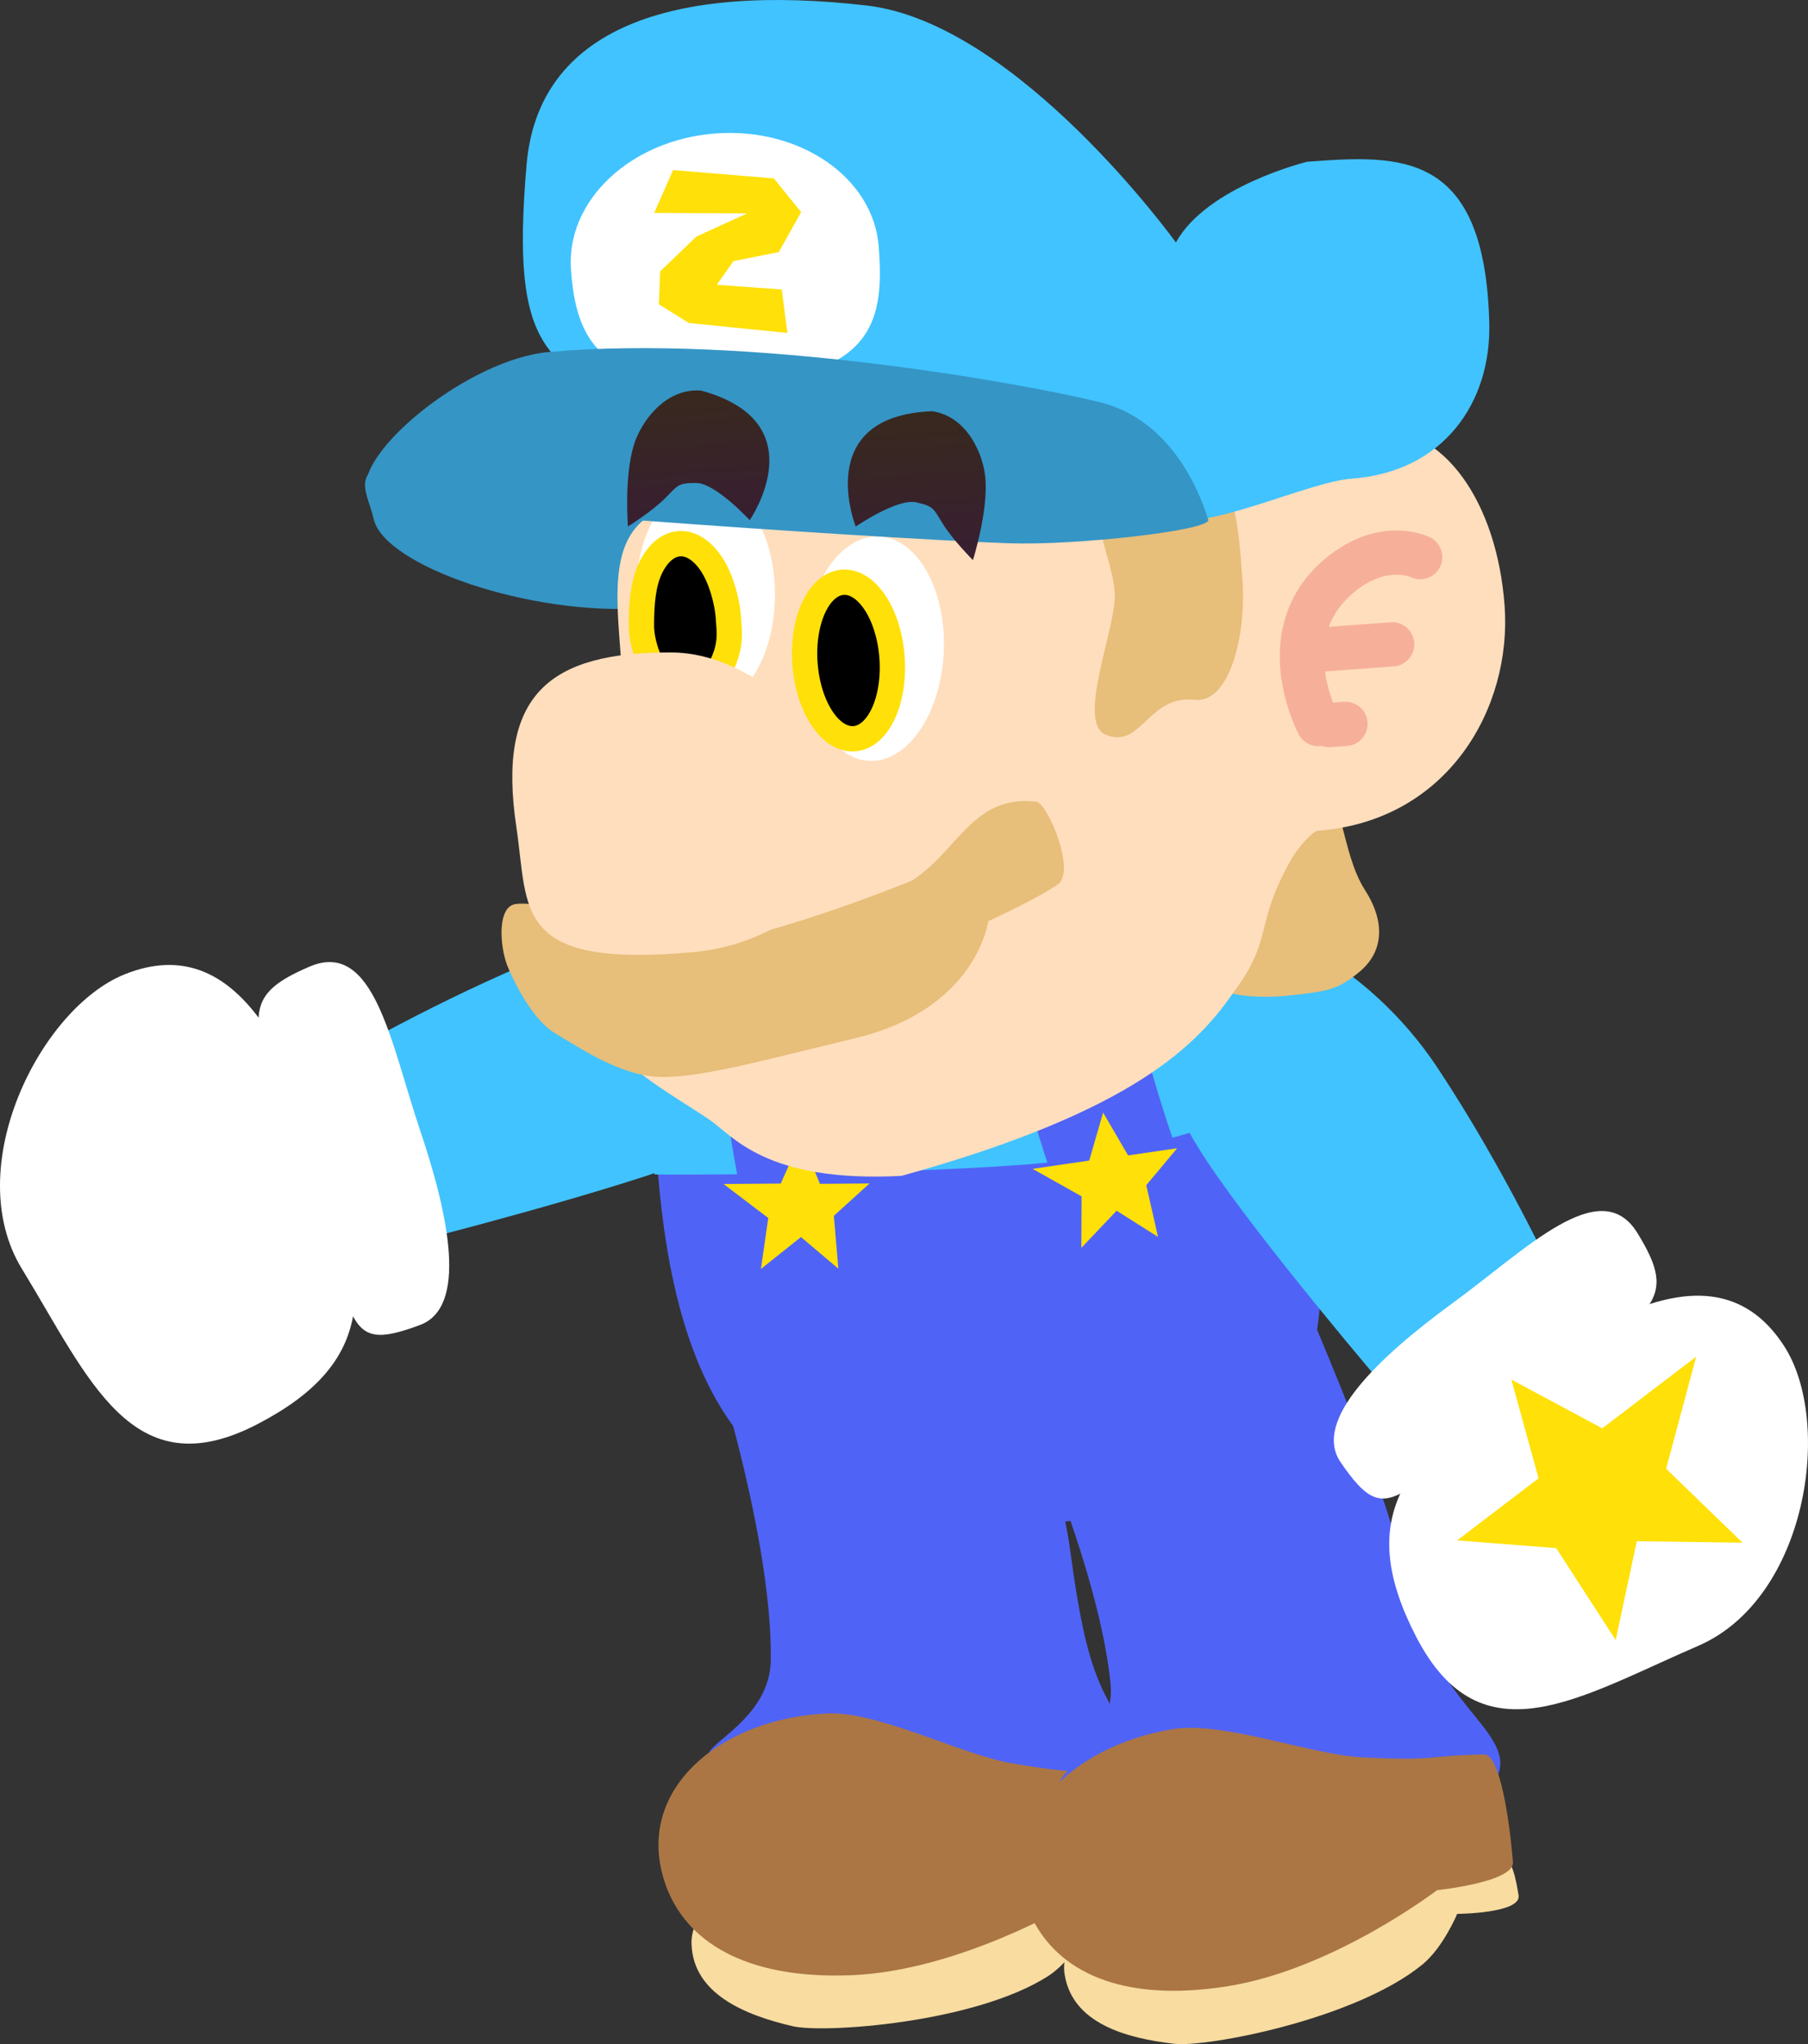 <svg version="1.1" xmlns="http://www.w3.org/2000/svg" xmlns:xlink="http://www.w3.org/1999/xlink" width="142.933" height="161.581" viewBox="0,0,142.933,161.581"><rect x="0" y="0" width="142.933" height="161.581" fill="#333333" stroke="none"/><defs><linearGradient x1="232.96" y1="138.836" x2="233.838" y2="150.785" gradientUnits="userSpaceOnUse" id="color-1"><stop offset="0" stop-color="#38291e"/><stop offset="1" stop-color="#381e32"/></linearGradient><linearGradient x1="215.546" y1="137.104" x2="216.318" y2="147.62" gradientUnits="userSpaceOnUse" id="color-2"><stop offset="0" stop-color="#38291e"/><stop offset="1" stop-color="#381e32"/></linearGradient></defs><g transform="translate(-160.903,-106.22)"><g data-paper-data="{&quot;isPaintingLayer&quot;:true}" fill-rule="nonzero" stroke-linejoin="miter" stroke-miterlimit="10" stroke-dasharray="" stroke-dashoffset="0" style="mix-blend-mode: normal"><g data-paper-data="{&quot;origRot&quot;:0,&quot;index&quot;:null}" stroke="none" stroke-width="0" stroke-linecap="butt"><g data-paper-data="{&quot;origPos&quot;:null,&quot;index&quot;:null,&quot;origRot&quot;:0}"><path d="M227.391,183.72c1.922,4.956 -1.85,10.363 -10.925,13.883c-7.299,2.831 -22.165,6.599 -22.165,6.599l-5.598,-14.939c0,0 8.101,-4.701 17.176,-8.221c9.075,-3.52 19.589,-2.278 21.512,2.678z" data-paper-data="{&quot;origRot&quot;:0,&quot;origPos&quot;:null}" fill="#41c3ff"/><g data-paper-data="{&quot;origPos&quot;:null}" fill="#ffffff"><path d="M187.115,199.29c2.99,8.9 3.325,14.759 -5.895,19.523c-9.874,5.102 -13.239,-3.547 -18.582,-12.289c-4.897,-8.011 1.451,-20.604 8.112,-23.284c9.181,-3.695 13.375,7.15 16.365,16.05z" data-paper-data="{&quot;origRot&quot;:0,&quot;origPos&quot;:null}"/><path d="M194.121,195.588c2.318,6.868 3.73,13.975 -0.017,15.37c-6.418,2.39 -4.817,-0.391 -9.448,-13.07c-4.065,-11.13 -5.02,-12.799 0.715,-15.258c5.127,-2.198 6.432,6.09 8.75,12.958z" data-paper-data="{&quot;origRot&quot;:0,&quot;origPos&quot;:null}"/></g></g></g><g data-paper-data="{&quot;origRot&quot;:0,&quot;index&quot;:null}" stroke="none" stroke-width="0" stroke-linecap="butt"><path d="M221.838,237.465c0.152,-10.561 -5.611,-27.421 -5.611,-27.421c0,0 6.529,-3.902 10.453,-4.788c4.972,-1.122 12.301,-1.357 12.301,-1.357c0,0 5.627,18.116 6.525,24.853c0.718,5.389 1.351,8.039 2.142,10.052c2.205,5.611 6.878,8.062 1.806,11.322c-7.447,4.786 -14.108,5.622 -22.714,3.549c-6.948,-1.673 -9.034,-4.513 -9.85,-8.631c-0.202,-1.018 4.882,-3.012 4.948,-7.581z" data-paper-data="{&quot;origPos&quot;:null}" fill="#5063f7"/><path d="M215.574,259.933c-0.154,-3.808 5.806,-7.14 13.311,-7.443c5.467,-0.221 16.882,-0.688 21.806,1.699c1.144,0.554 1.194,2.523 1.252,3.678c0.073,1.455 -4.99,0.899 -4.99,0.899c0,0 -1.395,2.506 -3.19,3.657c-5.784,3.709 -17.707,4.54 -20.196,3.962c-3.797,-0.882 -7.835,-2.557 -7.993,-6.452z" data-paper-data="{&quot;origPos&quot;:null}" fill="#f8dca0"/><path d="M213.493,255.116c-2.551,-7.417 4.408,-13.113 12.893,-13.456c3.946,-0.159 10.541,3.258 14.433,3.927c6.011,1.034 5.126,0.451 9.709,0.91c1.242,0.124 1.398,5.449 1.272,8.721c-0.061,1.581 -6.216,1.506 -6.216,1.506c0,0 -8.878,5.287 -17.362,5.63c-8.484,0.343 -13.179,-2.732 -14.729,-7.237z" data-paper-data="{&quot;origPos&quot;:null}" fill="#ab7644"/></g><g data-paper-data="{&quot;origRot&quot;:0,&quot;index&quot;:null}" stroke="none" stroke-width="0" stroke-linecap="butt"><path d="M248.694,239.25c-1.07,-10.508 -8.742,-26.589 -8.742,-26.589c0,0 6.035,-4.63 9.83,-5.963c4.809,-1.689 12.062,-2.769 12.062,-2.769c0,0 7.683,17.344 9.353,23.933c1.336,5.27 2.271,7.829 3.289,9.737c2.838,5.319 7.764,7.213 3.103,11.037c-6.844,5.615 -13.364,7.214 -22.152,6.151c-7.094,-0.859 -9.495,-3.439 -10.782,-7.435c-0.318,-0.988 4.502,-3.556 4.039,-8.102z" data-paper-data="{&quot;origPos&quot;:null}" fill="#5063f7"/><path d="M245.068,262.291c-0.593,-3.764 4.942,-7.763 12.361,-8.931c5.405,-0.851 16.69,-2.634 21.856,-0.833c1.2,0.419 1.478,2.368 1.669,3.509c0.241,1.437 -4.853,1.47 -4.853,1.47c0,0 -1.096,2.65 -2.746,4.001c-5.316,4.352 -17.064,6.556 -19.602,6.269c-3.874,-0.437 -8.078,-1.634 -8.685,-5.485z" data-paper-data="{&quot;origPos&quot;:null}" fill="#f8dca0"/><path d="M242.445,257.747c-3.391,-7.072 2.863,-13.535 11.251,-14.856c3.901,-0.614 10.847,2.018 14.79,2.232c6.09,0.332 5.144,-0.144 9.749,-0.218c1.248,-0.02 2.018,5.251 2.272,8.515c0.122,1.577 -6,2.214 -6,2.214c0,0 -8.207,6.278 -16.595,7.599c-8.388,1.321 -13.407,-1.191 -15.467,-5.486z" data-paper-data="{&quot;origPos&quot;:null}" fill="#ab7644"/></g><g data-paper-data="{&quot;origPos&quot;:null,&quot;origRot&quot;:0,&quot;index&quot;:null}"><path d="M212.977,199.63c-1.868,-20.674 4.82,-23.259 19.918,-24.905c8.165,-0.89 14.74,-4.065 21.604,0.445c9.213,6.054 9.265,15.127 10.46,26.087c1.101,10.102 1.207,22.73 -20.576,25.329c-20.792,2.481 -29.501,-5.864 -31.406,-26.955z" data-paper-data="{&quot;origPos&quot;:null}" fill="#5063f7" stroke="none" stroke-width="0" stroke-linecap="butt"/><path d="M212.664,199.061c0,0 -3.626,-12.208 4.494,-20.395c3.438,-3.466 11.332,-6.66 18.842,-7.297c7.51,-0.637 13.465,-0.13 19.03,2.794c8.506,4.469 9.02,18.29 9.02,18.29c0,0 -10.775,4.964 -21.9,5.808c-12.128,0.92 -29.487,0.8 -29.487,0.8z" data-paper-data="{&quot;origPos&quot;:null}" fill="#41c3ff" stroke="none" stroke-width="0" stroke-linecap="butt"/><path d="M225.042,202.794c0,0 -2.204,-9.744 -2.225,-15.056c-0.017,-4.135 1.37,-11.167 1.37,-11.167" data-paper-data="{&quot;origPos&quot;:null,&quot;origRot&quot;:0}" fill="none" stroke="#5063f7" stroke-width="10" stroke-linecap="round"/><path d="M249.854,200.64c0,0 -3.442,-9.379 -4.149,-14.643c-0.55,-4.099 -0.082,-11.251 -0.082,-11.251" data-paper-data="{&quot;origPos&quot;:null}" fill="none" stroke="#5063f7" stroke-width="10" stroke-linecap="round"/><path d="M249.178,201.924l-2.789,2.935l0.02,-4.071l-3.872,-2.175l4.476,-0.655l1.097,-3.793l1.975,3.388l3.878,-0.568l-2.44,2.919l0.927,4.089z" data-paper-data="{&quot;origPos&quot;:null,&quot;origRot&quot;:0}" fill="#ffe008" stroke="none" stroke-width="NaN" stroke-linecap="butt"/><path d="M224.224,204.005l-3.166,2.523l0.58,-4.03l-3.536,-2.687l4.523,-0.033l1.608,-3.606l1.491,3.627l3.919,-0.029l-2.819,2.556l0.356,4.178z" data-paper-data="{&quot;origPos&quot;:null,&quot;origRot&quot;:0}" fill="#ffe008" stroke="none" stroke-width="NaN" stroke-linecap="butt"/></g><g data-paper-data="{&quot;origRot&quot;:0,&quot;index&quot;:null}" stroke="none" stroke-linecap="butt"><g data-paper-data="{&quot;origPos&quot;:null,&quot;index&quot;:null,&quot;origRot&quot;:0}" stroke-width="0"><path d="M255.389,180.357c4.428,-2.941 13.735,2.105 19.121,10.213c5.386,8.108 9.295,16.62 9.295,16.62l-13.186,8.979c0,0 -9.974,-11.648 -14.306,-18.17c-5.386,-8.108 -5.351,-14.701 -0.924,-17.642z" data-paper-data="{&quot;origRot&quot;:0,&quot;origPos&quot;:null}" fill="#41c3ff"/><g data-paper-data="{&quot;origPos&quot;:null}" fill="#ffffff"><path d="M272.884,235.649c-4.787,-9.208 -1.136,-13.803 6.438,-19.351c7.574,-5.548 17.254,-11.992 22.625,-3.68c3.897,6.03 1.824,19.98 -6.795,23.702c-9.406,4.062 -17.141,9.189 -22.268,-0.672z" data-paper-data="{&quot;origRot&quot;:0,&quot;origPos&quot;:null}"/><path d="M275.732,209.234c5.853,-4.276 11.698,-10.296 14.62,-5.544c3.269,5.316 1.526,6.129 -8.212,12.88c-11.093,7.69 -11.389,10.885 -15.255,5.233c-2.258,-3.301 2.994,-8.293 8.847,-12.569z" data-paper-data="{&quot;origRot&quot;:0,&quot;origPos&quot;:null}"/></g></g><path d="M288.633,235.865l-4.7,-7.271l-7.833,-0.61l6.436,-4.907l-2.151,-7.806l7.184,3.855l7.427,-5.664l-2.377,8.856l6.04,5.847l-8.36,-0.117z" data-paper-data="{&quot;origPos&quot;:null,&quot;origRot&quot;:0}" fill="#ffe008" stroke-width="NaN"/></g><g data-paper-data="{&quot;index&quot;:null}"><path d="M190.441,147.232c-0.546,-2.422 -2.564,-4.474 4.596,-5c7.16,-0.526 21.135,-2.349 21.402,1.286c0.267,3.635 2.537,10.242 -4.624,10.768c-8.886,0.653 -20.53,-3.312 -21.374,-7.053z" data-paper-data="{&quot;origPos&quot;:null}" fill="#3595c5" stroke="none" stroke-width="0" stroke-linecap="butt"/><path d="M268.427,182.998c-1.778,1.502 -2.65,1.564 -5.151,1.867c-4.617,0.559 -6.491,-0.629 -6.491,-0.629c-1.345,-1.241 1.086,-9.799 1.086,-9.799c0.345,-2.927 7.483,-4.476 7.483,-4.476c1.778,-1.502 1.504,3.572 3.458,6.615c1.684,2.622 1.392,4.919 -0.386,6.421z" data-paper-data="{&quot;origRot&quot;:0,&quot;origPos&quot;:null}" fill="#e7be7a" stroke="none" stroke-width="0" stroke-linecap="butt"/><path d="M258.841,144.498c1.47,-0.459 4.677,-3.913 10.46,-4.337c5.783,-0.425 9.955,5.853 10.549,13.931c0.593,8.078 -4.465,17.039 -14.808,17.799c-0.194,0.014 -1.287,0.883 -2.15,2.424c-2.815,5.027 -1.357,6.163 -4.358,10.186c-2.879,4.195 -7.768,9.522 -26.357,14.667c-10.776,0.569 -13.376,-3.215 -15.165,-4.424c-3.154,-2.13 -7.576,-4.428 -9.163,-7.887c-4.117,-8.971 2.403,-13.946 2.376,-23.817c-0.024,-8.585 -2.954,-16.128 5.56,-17.231c5.755,-0.746 38.828,0.01 43.056,-1.311z" data-paper-data="{&quot;origPos&quot;:null}" fill="#ffdebd" stroke="none" stroke-width="0" stroke-linecap="butt"/><path d="M211.169,153.22c-0.007,-4.902 2.45,-8.878 5.488,-8.882c3.038,-0.004 5.505,3.966 5.512,8.868c0.007,4.902 -2.45,8.878 -5.488,8.882c-3.038,0.004 -5.505,-3.966 -5.512,-8.868z" data-paper-data="{&quot;origPos&quot;:null,&quot;origRot&quot;:0}" fill="#ffffff" stroke="none" stroke-width="0" stroke-linecap="butt"/><path d="M249.032,153.063c-0.324,-4.406 -4.904,-9.18 6.715,-9.603c2.76,-0.101 3.056,4.169 3.38,8.575c0.324,4.406 -1.027,9.809 -3.771,9.502c-3.694,-0.414 -4.195,3.895 -7.014,2.771c-2.423,-0.966 0.881,-8.644 0.69,-11.245z" data-paper-data="{&quot;origPos&quot;:null}" fill="#e7be7a" stroke="none" stroke-width="0" stroke-linecap="butt"/><path d="M230.404,148.629c3.035,0.132 5.322,4.209 5.109,9.105c-0.213,4.897 -2.846,8.76 -5.88,8.628c-3.035,-0.132 -5.322,-4.209 -5.109,-9.105c0.213,-4.897 2.846,-8.76 5.88,-8.628z" data-paper-data="{&quot;origPos&quot;:null,&quot;origRot&quot;:0}" fill="#ffffff" stroke="none" stroke-width="0" stroke-linecap="butt"/><path d="M230.094,153.881c0.705,1.073 1.204,2.591 1.329,4.297c0.125,1.706 -0.147,3.281 -0.687,4.445c-0.541,1.165 -1.35,1.921 -2.299,1.991c-0.949,0.07 -1.86,-0.56 -2.566,-1.633c-0.705,-1.073 -1.204,-2.591 -1.329,-4.297c-0.125,-1.706 0.147,-3.281 0.687,-4.445c0.541,-1.165 1.35,-1.921 2.299,-1.991c0.949,-0.07 1.86,0.56 2.566,1.633z" fill="#000000" stroke="#ffe008" stroke-width="2" stroke-linecap="butt"/><path d="M214.597,149.201c0.949,-0.07 1.86,0.56 2.566,1.633c0.705,1.073 1.232,2.799 1.329,4.297c0.068,1.052 0.261,2.131 -0.619,3.856c-0.88,1.725 -1.688,3.326 -2.96,3.159c-0.735,-0.194 -3.306,-3.595 -3.302,-6.509c0.002,-1.762 0.147,-3.281 0.687,-4.445c0.541,-1.165 1.35,-1.921 2.299,-1.991z" fill="#000000" stroke="#ffe008" stroke-width="2" stroke-linecap="round"/><path d="M202.53,119.246c0.93,-10.829 11.529,-14.366 26.896,-12.589c11.937,1.38 24.439,18.73 24.439,18.73c2.46,-4.463 10.39,-6.383 10.39,-6.383c7.294,-0.536 14.043,-0.978 14.384,12.768c0.155,6.232 -3.578,11.747 -10.873,12.283c-3.566,0.262 -11.654,4.319 -15.031,3.142c-12.86,-4.484 -28.019,-1.955 -40.198,-8.051c-8.358,-4.183 -11.302,-4.819 -10.006,-19.899z" data-paper-data="{&quot;origPos&quot;:null}" fill="#41c3ff" stroke="none" stroke-width="0" stroke-linecap="butt"/><path d="M217.483,116.769c6.72,-0.493 12.492,3.527 12.892,8.98c0.4,5.453 -0.113,10.272 -11.442,10.767c-10.731,0.468 -12.492,-3.527 -12.892,-8.98c-0.4,-5.453 4.722,-10.273 11.442,-10.767z" data-paper-data="{&quot;origPos&quot;:null}" fill="#ffffff" stroke="none" stroke-width="0" stroke-linecap="butt"/><path d="M189.888,145.167c-0.97,-3.111 7.985,-10.553 14.422,-11.125c15.747,-1.399 37.222,2.419 43.509,3.962c5.203,1.277 7.634,6.184 8.604,9.295c0.262,0.842 -10.452,2.054 -15.806,1.863c-11.016,-0.394 -50.467,-3.154 -50.729,-3.995z" data-paper-data="{&quot;origPos&quot;:null}" fill="#3595c5" stroke="none" stroke-width="0" stroke-linecap="butt"/><path d="M215.356,131.752l-2.364,-1.479l0.099,-2.601l2.87,-2.756l4.009,-1.829l-7.347,-0.034l1.488,-3.389l7.969,0.658l2.157,2.668l-1.767,3.152l-3.583,0.719l-1.318,1.871l5.138,0.37l0.441,3.436z" data-paper-data="{&quot;origPos&quot;:null,&quot;origRot&quot;:0}" fill="#ffe008" stroke="none" stroke-width="0" stroke-linecap="butt"/><path d="M213.404,191.355c-3.223,0.034 -6.355,-2.122 -8.582,-3.434c-2.227,-1.312 -3.828,-5.406 -3.828,-5.406c-0.581,-1.53 -0.799,-4.627 0.672,-4.834c2.965,-0.416 12.908,3.377 12.908,3.377c5.98,-0.098 18.42,-5.231 18.42,-5.231c3.661,-2.338 4.818,-6.819 9.848,-6.234c0.864,0.1 3.183,5.55 1.665,6.558c-1.94,1.288 -5.478,2.884 -5.478,2.884c0,0 -0.876,6.922 -10.461,9.237c-7.392,1.785 -11.94,3.048 -15.164,3.082z" data-paper-data="{&quot;origPos&quot;:null}" fill="#e7be7a" stroke="none" stroke-width="0" stroke-linecap="butt"/><path d="M201.726,171.606c-1.573,-10.501 2.615,-13.854 12.271,-13.811c6.627,0.029 13.533,6.784 13.963,12.636c0.43,5.852 -5.623,10.45 -12.224,11.05c-14.32,1.302 -13.028,-3.312 -14.011,-9.875z" data-paper-data="{&quot;origPos&quot;:null}" fill="#ffdebd" stroke="none" stroke-width="0" stroke-linecap="butt"/><g data-paper-data="{&quot;origPos&quot;:null}" fill="none" stroke="#f6b09a" stroke-width="3.5" stroke-linecap="round"><path d="M265.123,163.455c0,0 -3.709,-6.918 1.406,-11.506c3.567,-3.199 6.649,-1.691 6.649,-1.691" data-paper-data="{&quot;origPos&quot;:null}"/><path d="M270.962,157.154l-5.984,0.439" data-paper-data="{&quot;origPos&quot;:null}"/><path d="M265.988,163.535l1.282,-0.094" data-paper-data="{&quot;origPos&quot;:null}"/></g><path d="M233.348,145.933c-1.475,-0.363 -4.795,1.909 -4.795,1.909c0,0 -3.487,-8.74 6.042,-9.118c2.857,0.431 4.081,3.536 4.215,5.359c0.197,2.685 -0.992,6.409 -0.992,6.409c0,0 -1.577,-1.577 -2.36,-2.834c-0.759,-1.219 -0.708,-1.417 -2.11,-1.726z" data-paper-data="{&quot;origPos&quot;:null}" fill="url(#color-1)" stroke="none" stroke-width="0" stroke-linecap="butt"/><path d="M215.928,144.399c-1.436,-0.015 -1.431,0.19 -2.444,1.207c-1.046,1.049 -2.937,2.231 -2.937,2.231c0,0 -0.321,-3.896 0.475,-6.468c0.54,-1.746 2.431,-4.497 5.312,-4.274c9.2,2.511 3.837,10.243 3.837,10.243c0,0 -2.724,-2.961 -4.243,-2.939z" data-paper-data="{&quot;origPos&quot;:null,&quot;index&quot;:null,&quot;origRot&quot;:0}" fill="url(#color-2)" stroke="none" stroke-width="0" stroke-linecap="butt"/></g></g></g></svg>